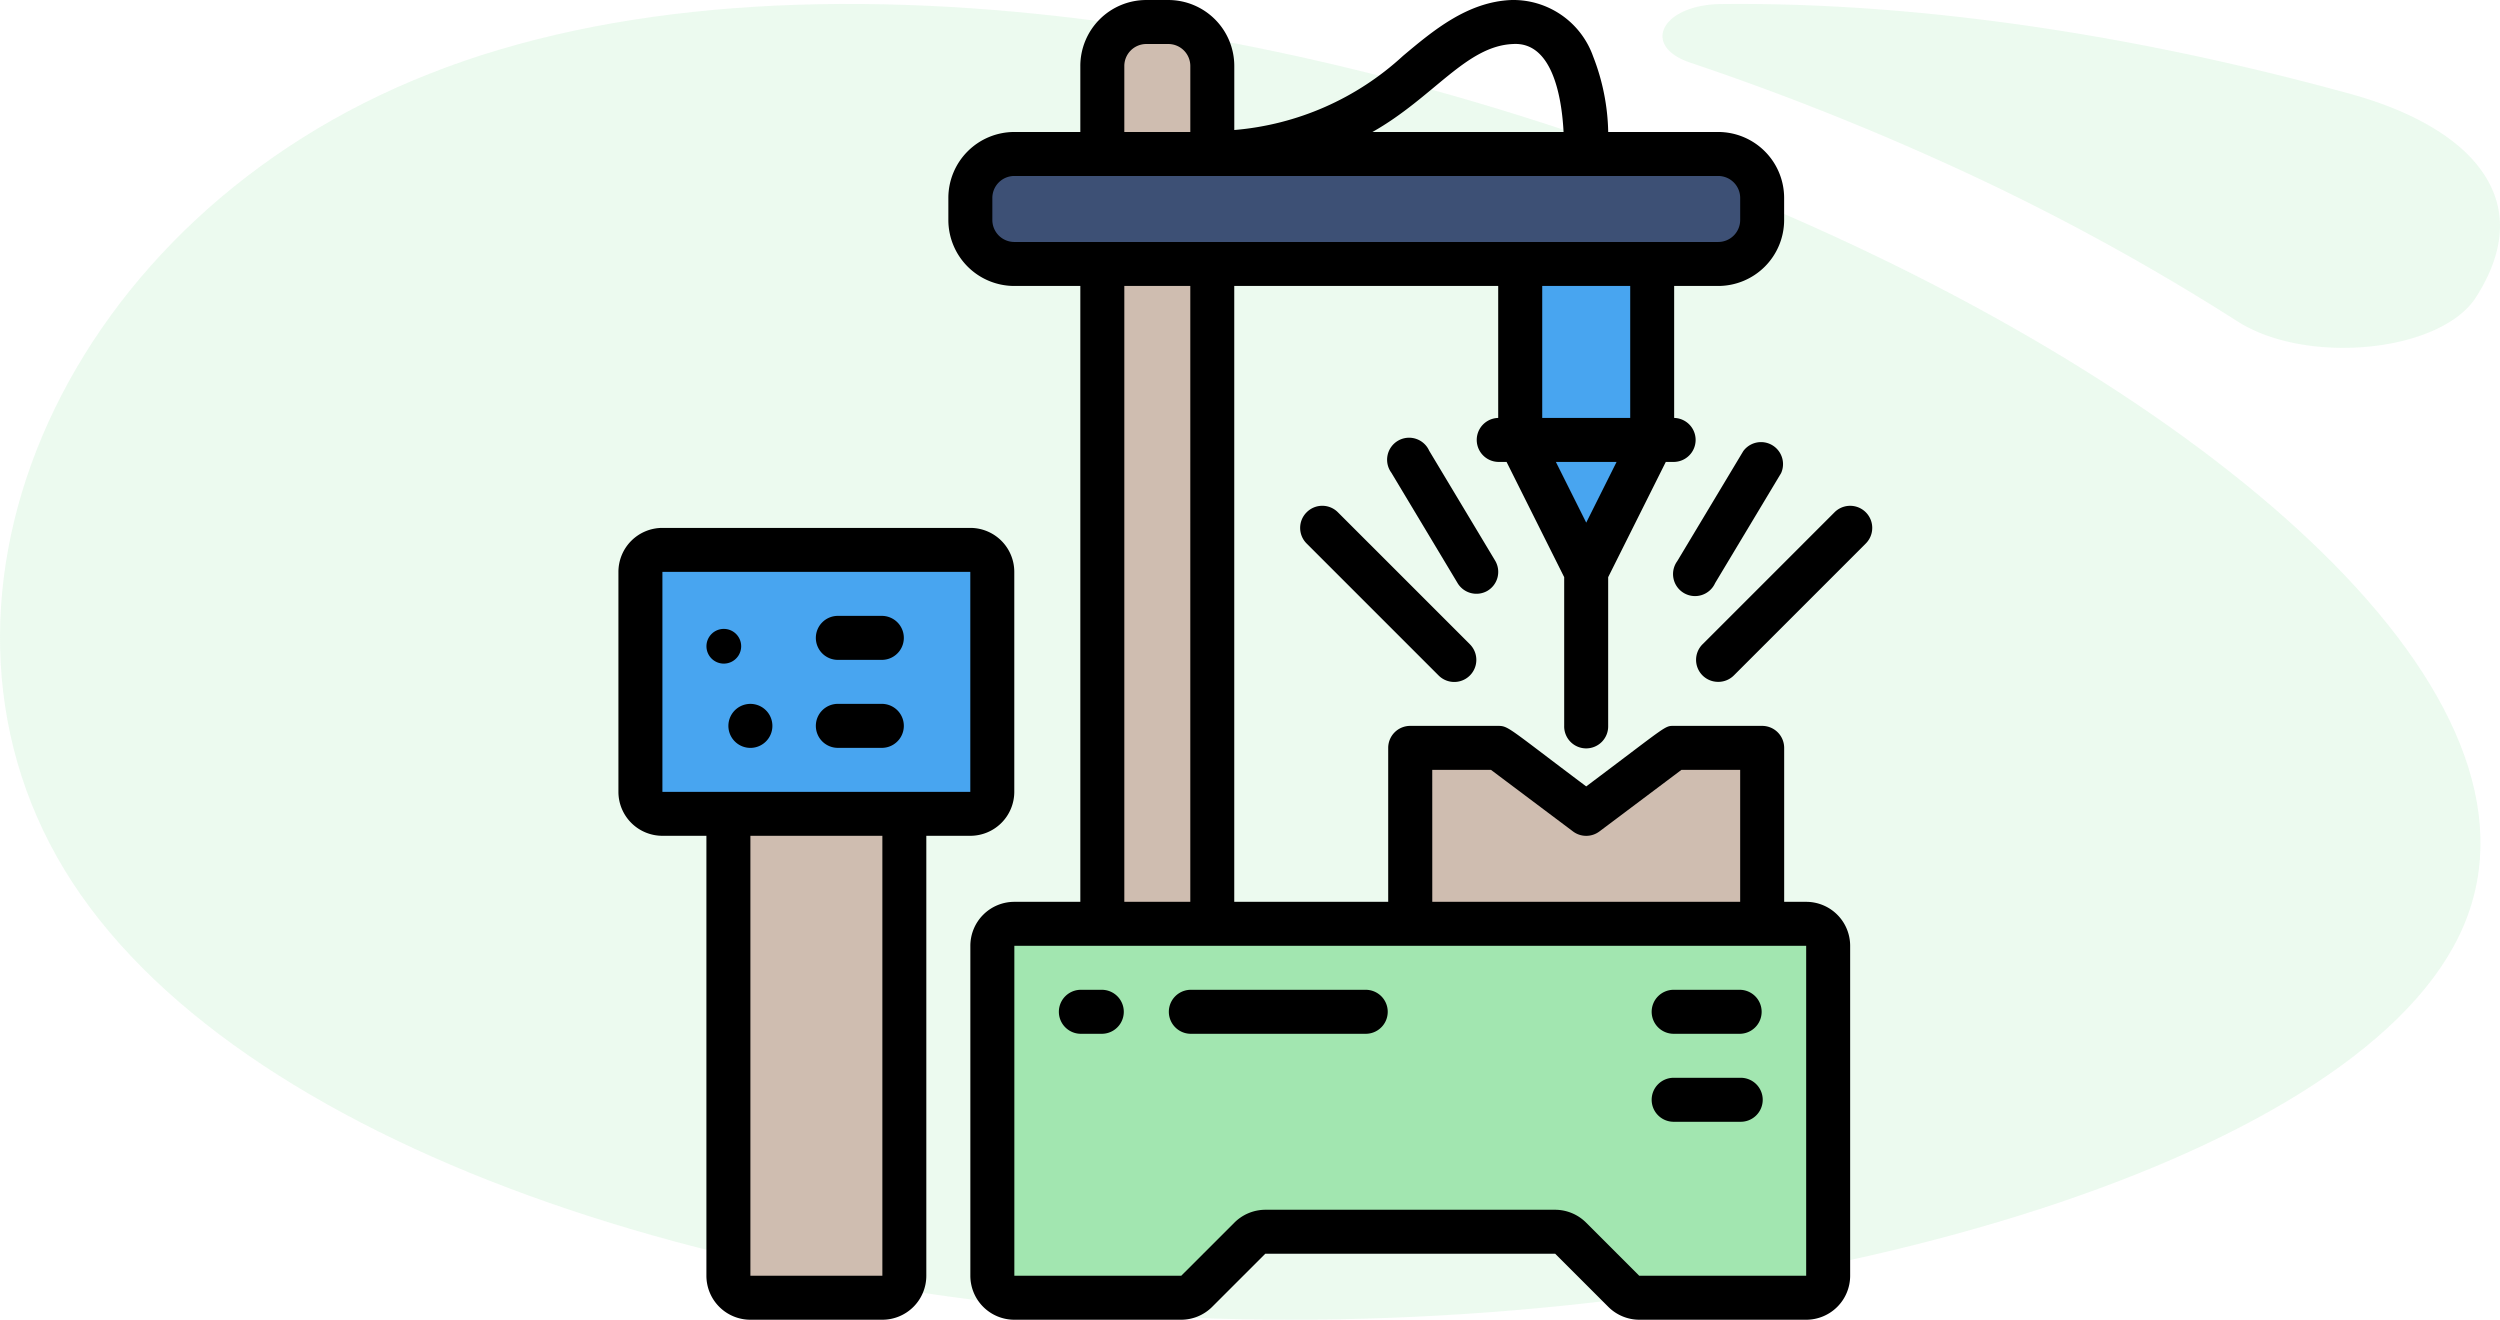 <svg xmlns="http://www.w3.org/2000/svg" width="190" height="100.3" viewBox="0 0 190 100.3">
  <g id="Grupo_179287" data-name="Grupo 179287" transform="translate(-180 -397)">
    <g id="Grupo_179208" data-name="Grupo 179208" transform="translate(0 -713.7)">
      <g id="Grupo_179114" data-name="Grupo 179114" transform="translate(-25 -72)">
        <g id="Grupo_179113" data-name="Grupo 179113" transform="translate(25 -299)">
          <path id="Trazado_113723" data-name="Trazado 113723" d="M-72.06,10.548c-4.477.05-6.13,3.173-2.337,4.452,6.3,2.121,12.513,4.55,18.547,7.263A177.319,177.319,0,0,1-32.831,34.648c5.278,3.394,15.486,2.36,18.155-1.823,2.056-3.221,2.858-6.957-.234-10.426-1.934-2.169-5.253-3.9-9.238-5C-45.161,11.608-61.544,10.43-72.06,10.548Z" transform="translate(382.855 1471.46)" fill="#a2e6b0" opacity="0.2"/>
          <path id="blob" d="M14.578,76.777C1.92,55.917,14.714,27.111,42.343,16.268,69.976,5.341,112.305,12.46,146.059,27.277s58.933,37.249,50.495,54.548c-8.44,17.383-50.5,29.551-90.783,29.137C65.62,110.548,27.239,97.636,14.578,76.777Z" transform="translate(170.321 1471.027)" fill="#a2e6b0" opacity="0.2"/>
        </g>
      </g>
      <g id="_031---Laser-Cutting" data-name="031---Laser-Cutting" transform="translate(227 1110.701)">
        <g id="Icons" transform="translate(1.659 1.672)">
          <path id="Shape" d="M27.746,25.625V42.341a1.672,1.672,0,0,1-1.672,1.672H2.672a1.672,1.672,0,0,1-1.07-.384,1.672,1.672,0,0,1-.6-.9C2.237,23.953,14.808,24.705,26.66,24.07a1.922,1.922,0,0,1,.585.368,1.672,1.672,0,0,1,.5,1.187Z" transform="translate(-0.987 16.166)" fill="#84b5cb"/>
          <path id="Shape-2" data-name="Shape" d="M18.373,35V71.776A1.672,1.672,0,0,1,16.7,73.448H6.672A1.672,1.672,0,0,1,5,71.776V35Z" transform="translate(1.7 23.507)" fill="#cfbdb0"/>
          <path id="Rectangle-path" d="M41,11H51.03V24.373H41Z" transform="translate(25.879 7.388)" fill="#48a5f0"/>
          <path id="Rectangle-path-2" data-name="Rectangle-path" d="M41,11h5.015V24.373H41Z" transform="translate(25.879 7.388)" fill="#48a5f0"/>
          <path id="Shape-3" data-name="Shape" d="M62.746,46.373H36V33h6.687l6.687,5.015L56.06,33h6.687Z" transform="translate(22.52 22.164)" fill="#cfbdb0"/>
          <path id="Rectangle-path-3" data-name="Rectangle-path" d="M49,33h5.015V46.373H49Z" transform="translate(31.252 22.164)" fill="#cfbdb0"/>
          <path id="Shape-4" data-name="Shape" d="M30.358,3.343V70.209H22V3.343A3.343,3.343,0,0,1,25.343,0h1.672A3.343,3.343,0,0,1,30.358,3.343Z" transform="translate(13.117)" fill="#cfbdb0"/>
          <path id="Shape-5" data-name="Shape" d="M80.522,42.672V67.746a1.672,1.672,0,0,1-1.672,1.672H66.163a1.672,1.672,0,0,1-1.17-.485l-4.045-4.045a1.672,1.672,0,0,0-1.17-.485H37.745a1.672,1.672,0,0,0-1.17.485L32.53,68.933a1.672,1.672,0,0,1-1.17.485H18.672A1.672,1.672,0,0,1,17,67.746V42.672A1.672,1.672,0,0,1,18.672,41H78.851A1.672,1.672,0,0,1,80.522,42.672Z" transform="translate(9.759 27.537)" fill="#a2e6b0"/>
          <path id="Shape-6" data-name="Shape" d="M56.015,41H51a1.672,1.672,0,0,1,1.672,1.672V67.746A1.672,1.672,0,0,1,51,69.418h5.015a1.672,1.672,0,0,0,1.672-1.672V42.672A1.672,1.672,0,0,0,56.015,41Z" transform="translate(32.595 27.537)" fill="#a2e6b0"/>
          <rect id="Rectangle-path-4" data-name="Rectangle-path" width="60.179" height="8.358" rx="2" transform="translate(25.088 10.03)" fill="#3d5075"/>
          <rect id="Rectangle-path-5" data-name="Rectangle-path" width="55.164" height="8.358" rx="2" transform="translate(25.088 10.03)" fill="#3d5075"/>
          <g id="Grupo_179209" data-name="Grupo 179209" transform="translate(0 31.761)">
            <path id="Shape-7" data-name="Shape" d="M51.03,19,46.015,29.03,41,19Z" transform="translate(25.879 -19)" fill="#48a5f0"/>
            <path id="Shape-8" data-name="Shape" d="M27.751,25.672V42.388A1.672,1.672,0,0,1,26.08,44.06H2.677a1.672,1.672,0,0,1-1.07-.384,1.672,1.672,0,0,1-.6-.9,1.421,1.421,0,0,1,0-.384V25.672A1.672,1.672,0,0,1,2.677,24h23.4a1.4,1.4,0,0,1,.585.117,1.922,1.922,0,0,1,.585.368,1.672,1.672,0,0,1,.5,1.187Z" transform="translate(-0.992 -15.642)" fill="#48a5f0"/>
          </g>
        </g>
        <g id="Layer_10" transform="translate(0 -0.001)">
          <path id="Shape-9" data-name="Shape" d="M73.507,11.03H65.149A16.616,16.616,0,0,0,64,5.28,6.436,6.436,0,0,0,57.794,1c-3.343.134-5.951,2.324-8.241,4.246A21.564,21.564,0,0,1,36.731,10.88V6.016A5.015,5.015,0,0,0,31.716,1H30.045A5.015,5.015,0,0,0,25.03,6.016V11.03H20.015A5.015,5.015,0,0,0,15,16.045v1.672a5.015,5.015,0,0,0,5.015,5.015H25.03V69.538H20.015a3.343,3.343,0,0,0-3.343,3.343V97.956a3.343,3.343,0,0,0,3.343,3.343H32.7a3.343,3.343,0,0,0,2.357-.986l4.029-4.029H61.121l4.029,4.029a3.343,3.343,0,0,0,2.357.986H80.194a3.343,3.343,0,0,0,3.343-3.343V72.881a3.343,3.343,0,0,0-3.343-3.343H78.522v-11.7a1.672,1.672,0,0,0-1.672-1.672H70.164c-.752,0-.418-.1-6.687,4.6-5.884-4.413-5.9-4.6-6.687-4.6H50.1a1.672,1.672,0,0,0-1.672,1.672v11.7h-11.7V22.732h20.06v10.03a1.672,1.672,0,0,0,0,3.343h.635l4.38,8.759v11.3a1.672,1.672,0,1,0,3.343,0v-11.3l4.38-8.759h.635a1.672,1.672,0,0,0,0-3.343V22.732h3.343a5.015,5.015,0,0,0,5.015-5.015V16.045A5.015,5.015,0,0,0,73.507,11.03ZM57.928,4.344c2.892-.167,3.678,3.795,3.828,6.687H47.229c4.647-2.624,7.121-6.553,10.7-6.687ZM28.373,6.016a1.672,1.672,0,0,1,1.672-1.672h1.672a1.672,1.672,0,0,1,1.672,1.672V11.03H28.373Zm51.821,91.94H67.506l-4.029-4.029a3.343,3.343,0,0,0-2.357-.986H39.088a3.343,3.343,0,0,0-2.357.986L32.7,97.956H20.015V72.881H80.194ZM51.776,59.508h4.463l6.235,4.681a1.672,1.672,0,0,0,2.006,0l6.235-4.681h4.463v10.03h-23.4ZM33.388,69.538H28.373V22.732h5.015ZM63.478,40.719l-2.307-4.614h4.614Zm3.343-7.957H60.134V22.732h6.687Zm8.358-15.045a1.672,1.672,0,0,1-1.672,1.672H20.015a1.672,1.672,0,0,1-1.672-1.672V16.045a1.672,1.672,0,0,1,1.672-1.672H73.507a1.672,1.672,0,0,1,1.672,1.672Z" transform="translate(10.075 -0.999)"/>
          <path id="Shape-10" data-name="Shape" d="M31.489,24.489a1.672,1.672,0,0,0,0,2.374l10.03,10.03a1.678,1.678,0,0,0,2.374-2.374l-10.03-10.03a1.672,1.672,0,0,0-2.374,0Z" transform="translate(20.817 14.445)"/>
          <path id="Shape-11" data-name="Shape" d="M50.676,37.376a1.672,1.672,0,0,0,1.187-.485l10.03-10.03a1.678,1.678,0,0,0-2.374-2.374l-10.03,10.03a1.672,1.672,0,0,0,1.187,2.858Z" transform="translate(32.906 14.446)"/>
          <path id="Shape-12" data-name="Shape" d="M42.574,32.533a1.672,1.672,0,0,0,.585-2.29l-5.015-8.358a1.672,1.672,0,1,0-2.875,1.672l5.015,8.358a1.672,1.672,0,0,0,2.29.619Z" transform="translate(23.473 12.368)"/>
          <path id="Shape-13" data-name="Shape" d="M51.144,31.816l5.015-8.358a1.672,1.672,0,0,0-2.875-1.672l-5.015,8.358a1.672,1.672,0,1,0,2.875,1.672Z" transform="translate(32.204 12.5)"/>
          <path id="Shape-14" data-name="Shape" d="M53.687,46H48.672a1.672,1.672,0,1,0,0,3.343h5.015a1.672,1.672,0,0,0,0-3.343Z" transform="translate(31.567 29.225)"/>
          <path id="Shape-15" data-name="Shape" d="M53.687,50H48.672a1.672,1.672,0,1,0,0,3.343h5.015a1.672,1.672,0,1,0,0-3.343Z" transform="translate(31.567 31.912)"/>
          <path id="Shape-16" data-name="Shape" d="M3.343,48.4H6.687V81.836a3.343,3.343,0,0,0,3.343,3.343H20.06A3.343,3.343,0,0,0,23.4,81.836V48.4h3.343a3.343,3.343,0,0,0,3.343-3.343V28.343A3.343,3.343,0,0,0,26.746,25H3.343A3.343,3.343,0,0,0,0,28.343V45.06A3.343,3.343,0,0,0,3.343,48.4ZM20.06,81.836H10.03V48.4H20.06ZM3.343,28.343h23.4V45.06H3.343Z" transform="translate(0 15.121)"/>
          <path id="Shape-17" data-name="Shape" d="M10.672,32.343h3.343a1.672,1.672,0,0,0,0-3.343H10.672a1.672,1.672,0,1,0,0,3.343Z" transform="translate(6.045 17.807)"/>
          <path id="Shape-18" data-name="Shape" d="M10.672,36.343h3.343a1.672,1.672,0,0,0,0-3.343H10.672a1.672,1.672,0,1,0,0,3.343Z" transform="translate(6.045 20.494)"/>
          <path id="Shape-19" data-name="Shape" d="M5.726,32.081a1.319,1.319,0,1,1,.033-.05Z" transform="translate(3.368 17.786)"/>
          <path id="Shape-20" data-name="Shape" d="M5.736,36.058A1.672,1.672,0,1,0,5,34.671a1.672,1.672,0,0,0,.736,1.387Z" transform="translate(3.358 20.495)"/>
          <path id="Shape-21" data-name="Shape" d="M23.343,46H21.672a1.672,1.672,0,0,0,0,3.343h1.672a1.672,1.672,0,0,0,0-3.343Z" transform="translate(13.433 29.225)"/>
          <path id="Shape-22" data-name="Shape" d="M40.045,46H26.672a1.672,1.672,0,0,0,0,3.343H40.045a1.672,1.672,0,0,0,0-3.343Z" transform="translate(16.791 29.225)"/>
        </g>
      </g>
    </g>
  </g>
</svg>
